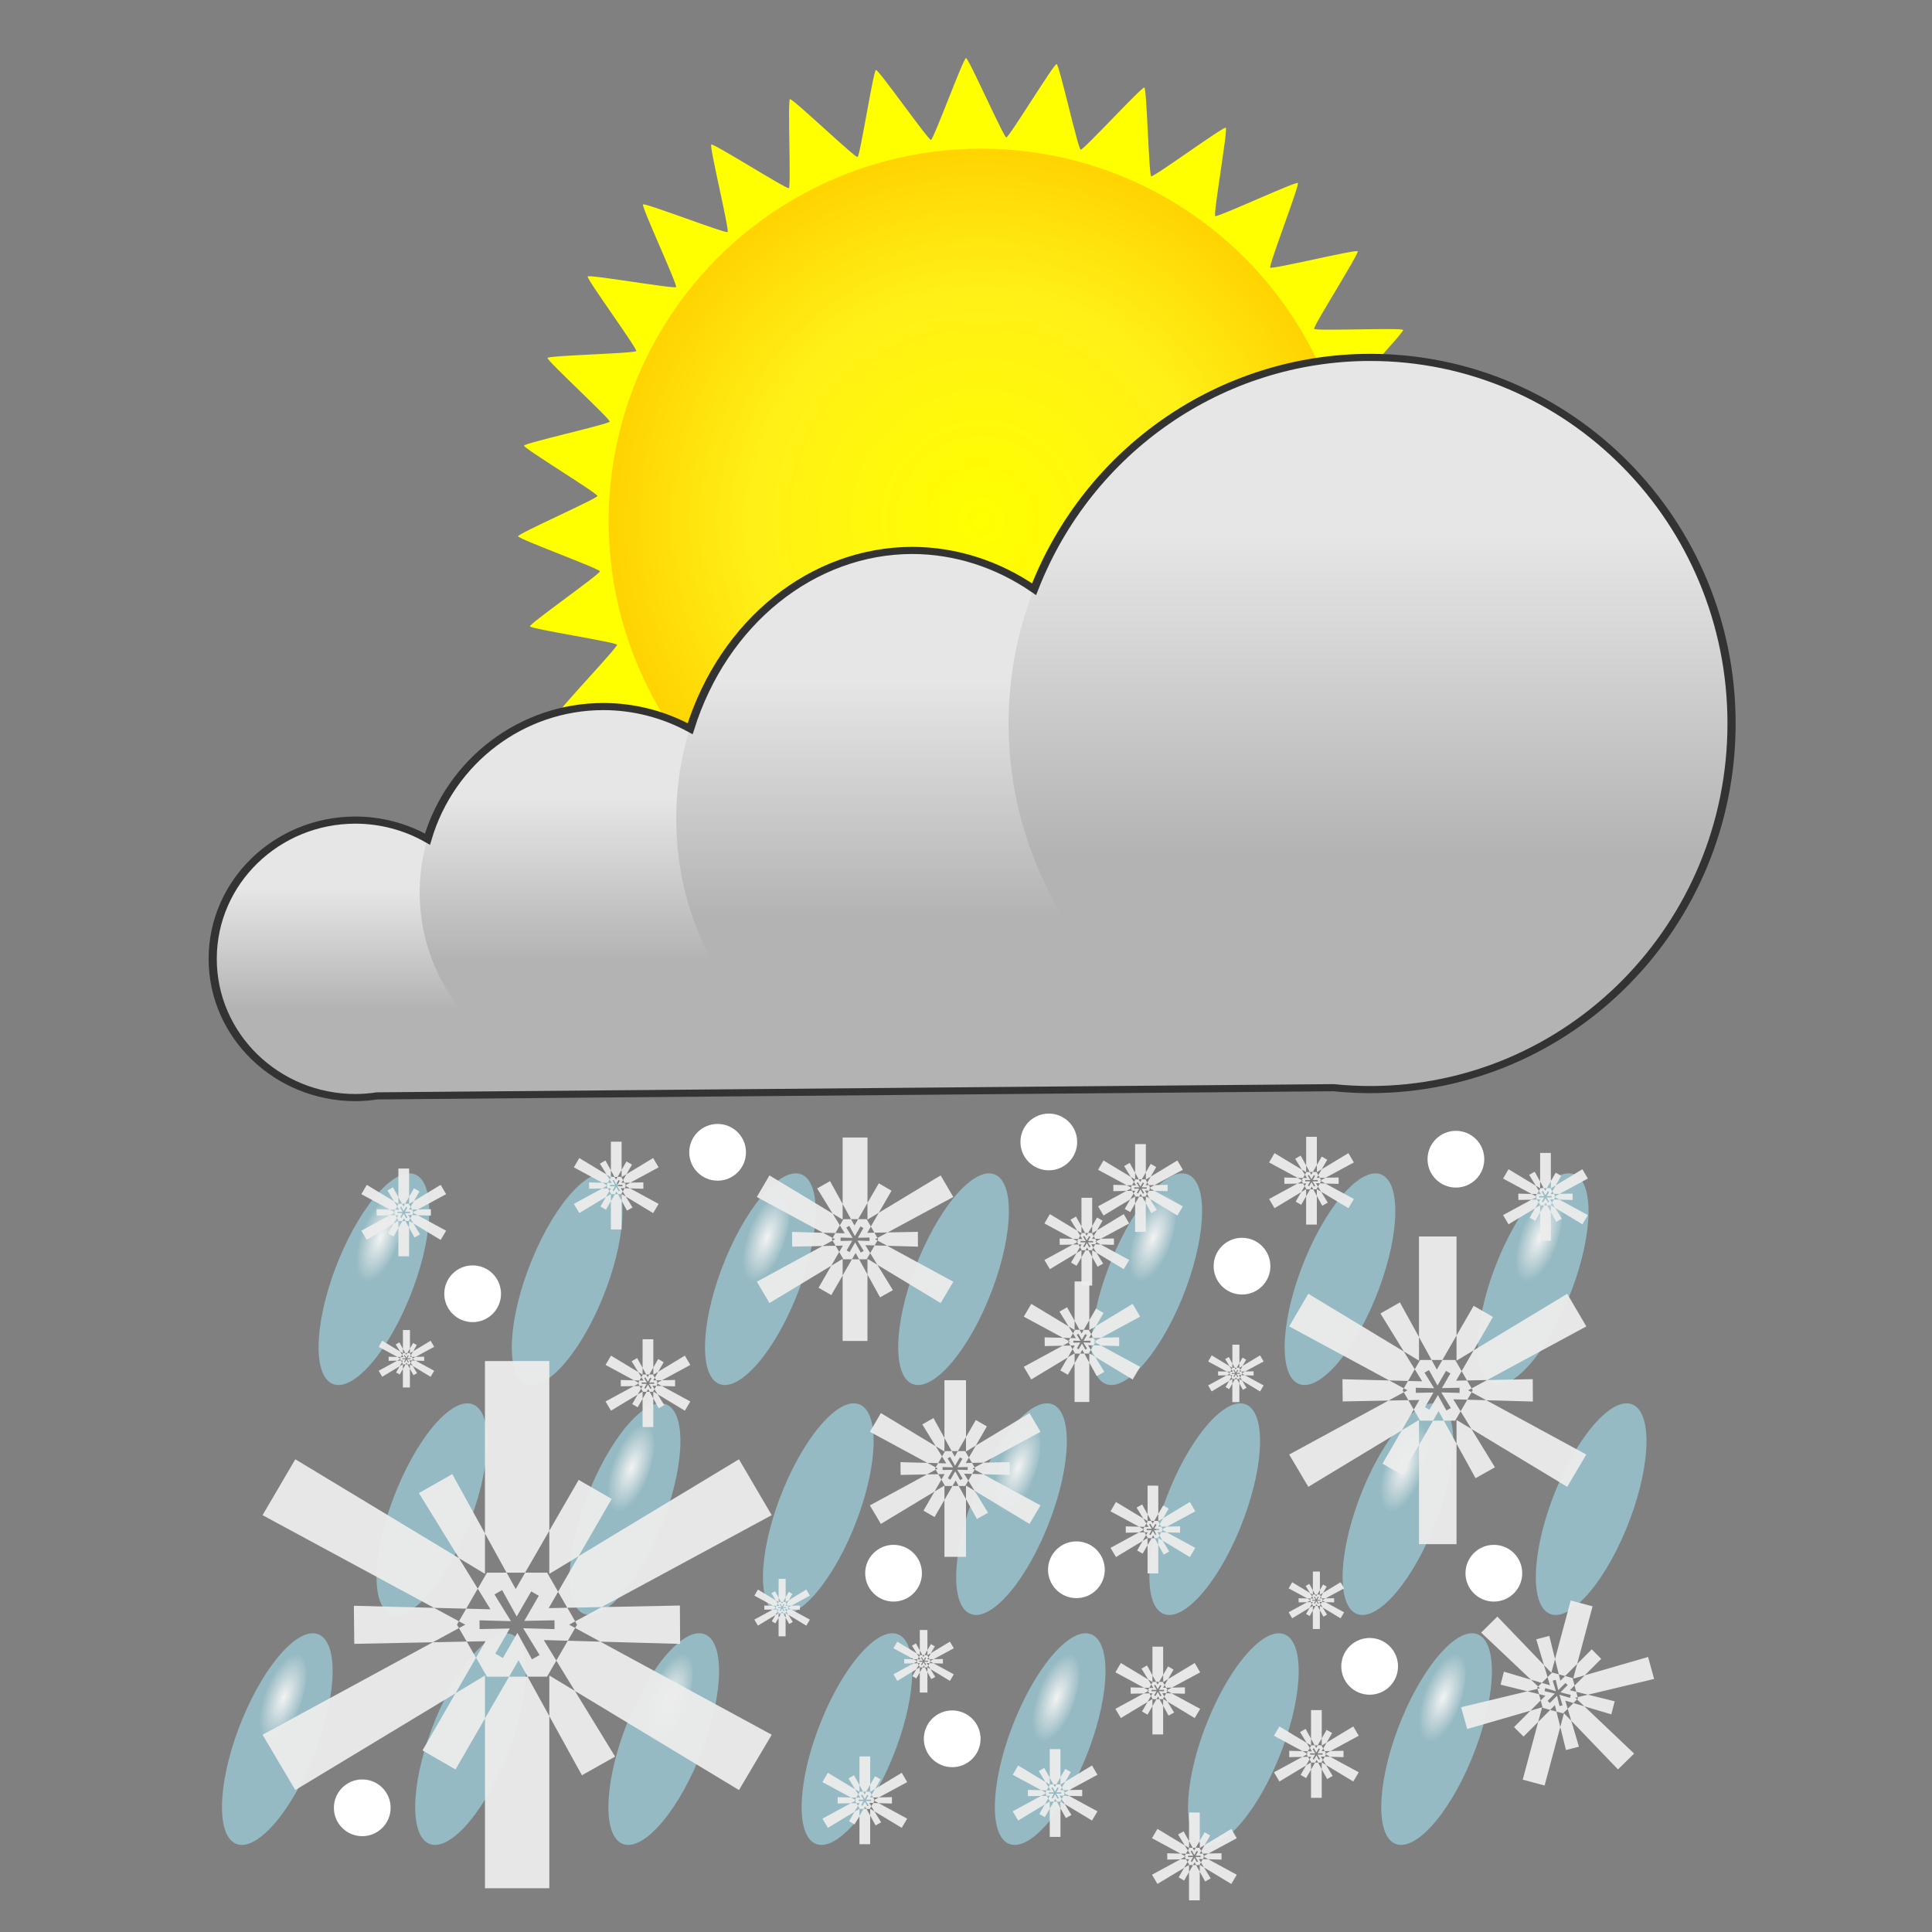 <?xml version="1.0" encoding="UTF-8" standalone="no"?>
<svg
   xmlns:dc="http://purl.org/dc/elements/1.1/"
   xmlns:cc="http://creativecommons.org/ns#"
   xmlns:rdf="http://www.w3.org/1999/02/22-rdf-syntax-ns#"
   xmlns:svg="http://www.w3.org/2000/svg"
   xmlns="http://www.w3.org/2000/svg"
   xmlns:xlink="http://www.w3.org/1999/xlink"
   id="svg8"
   version="1.1"
   viewBox="0 0 105.833 105.833"
   height="400"
   width="400">
  <rect x="0" y="0" width="105.833" height="105.833" fill="#808080" stroke="none"/>
  <defs
     id="defs2">
    <linearGradient
       id="linearGradient1236">
      <stop
         id="stop1232"
         offset="0"
         style="stop-color:#b3b3b3;stop-opacity:1;" />
      <stop
         id="stop1234"
         offset="1"
         style="stop-color:#e6e6e6;stop-opacity:1" />
    </linearGradient>
    <linearGradient
       gradientTransform="matrix(1.286,0,0,1.49,17.333,-48.173)"
       y2="82.399"
       x2="8.693"
       y1="90.525"
       x1="8.693"
       gradientUnits="userSpaceOnUse"
       id="linearGradient1254"
       xlink:href="#linearGradient1236" />
    <linearGradient
       y2="82.399"
       x2="8.693"
       y1="90.525"
       x1="8.693"
       gradientTransform="matrix(1.653,0,0,2.15,33.894,-111.141)"
       gradientUnits="userSpaceOnUse"
       id="linearGradient1258"
       xlink:href="#linearGradient1236" />
    <linearGradient
       y2="82.399"
       x2="8.693"
       y1="90.525"
       x1="8.693"
       gradientTransform="matrix(2.531,0,0,2.934,55.273,-186.53)"
       gradientUnits="userSpaceOnUse"
       id="linearGradient1262"
       xlink:href="#linearGradient1236" />
    <linearGradient
       gradientTransform="matrix(1,0,0,1.112,3.969,-10.283)"
       y2="82.399"
       x2="8.693"
       y1="90.525"
       x1="8.693"
       gradientUnits="userSpaceOnUse"
       id="linearGradient1289"
       xlink:href="#linearGradient1236" />
    <radialGradient
       gradientTransform="matrix(3.0904541e-8,-1.005,1,4.6298087e-7,-191.431,61.98)"
       gradientUnits="userSpaceOnUse"
       r="34.585"
       fy="244.083"
       fx="52.917"
       cy="244.083"
       cx="52.917"
       id="radialGradient1808"
       xlink:href="#linearGradient1806" />
    <linearGradient
       id="linearGradient1806">
      <stop
         id="stop1802"
         offset="0"
         style="stop-color:#ffff00;stop-opacity:1" />
      <stop
         style="stop-color:#fff017;stop-opacity:1;"
         offset="0.618"
         id="stop1810" />
      <stop
         id="stop1804"
         offset="1"
         style="stop-color:#ffd300;stop-opacity:1" />
    </linearGradient>
    <linearGradient
       id="linearGradient971">
      <stop
         id="stop967"
         offset="0"
         style="stop-color:#ffffff;stop-opacity:1;" />
      <stop
         id="stop969"
         offset="1"
         style="stop-color:#ffffff;stop-opacity:0;" />
    </linearGradient>
    <radialGradient
       r="1.787"
       fy="75.313"
       fx="60.471"
       cy="75.313"
       cx="60.471"
       gradientTransform="matrix(0.833,-0.005,0.015,1.761,8.506,-58.896)"
       gradientUnits="userSpaceOnUse"
       id="radialGradient1214"
       xlink:href="#linearGradient971" />
  </defs>
  <g
     id="layer3">
    <g
       transform="matrix(0.59,0,0,0.59,22.68,23.347)"
       style="display:inline"
       id="g1077">
      <path
         style="opacity:1;fill:#ffff00;fill-opacity:1;stroke:none;stroke-width:0.125;stroke-miterlimit:4;stroke-dasharray:none;stroke-opacity:1;paint-order:normal"
         id="path1812"
         d="m 70.503,39.733 c -0.215,0.124 0.127,8.159 -0.099,8.261 -0.226,0.102 -6.042,-5.453 -6.276,-5.373 -0.235,0.08 -1.467,8.027 -1.708,8.083 -0.241,0.056 -4.862,-6.527 -5.108,-6.494 -0.246,0.032 -3.005,7.587 -3.253,7.595 -0.248,0.008 -3.495,-7.35 -3.742,-7.366 -0.247,-0.016 -4.427,6.855 -4.672,6.814 -0.245,-0.04 -1.994,-7.89 -2.233,-7.954 -0.239,-0.064 -5.68,5.859 -5.911,5.772 -0.232,-0.087 -0.416,-8.128 -0.639,-8.237 -0.222,-0.11 -6.713,4.639 -6.924,4.508 -0.21,-0.131 1.177,-8.053 0.981,-8.204 -0.197,-0.151 -7.489,3.24 -7.67,3.07 -0.181,-0.169 2.726,-7.668 2.562,-7.855 -0.163,-0.186 -7.978,1.716 -8.122,1.515 -0.144,-0.201 4.169,-6.989 4.045,-7.204 -0.124,-0.215 -8.159,0.127 -8.261,-0.099 -0.102,-0.226 5.453,-6.042 5.373,-6.276 -0.08,-0.235 -8.027,-1.467 -8.083,-1.708 -0.056,-0.241 6.527,-4.862 6.494,-5.108 -0.032,-0.246 -7.587,-3.005 -7.595,-3.253 -0.008,-0.248 7.35,-3.495 7.366,-3.742 0.016,-0.247 -6.855,-4.427 -6.814,-4.672 0.04,-0.245 7.89,-1.994 7.954,-2.233 0.064,-0.239 -5.859,-5.68 -5.772,-5.911 0.087,-0.232 8.128,-0.416 8.237,-0.639 0.11,-0.222 -4.639,-6.713 -4.508,-6.924 0.131,-0.21 8.053,1.177 8.204,0.981 0.151,-0.197 -3.24,-7.489 -3.07,-7.67 0.169,-0.181 7.668,2.726 7.855,2.562 0.186,-0.163 -1.716,-7.978 -1.515,-8.122 0.201,-0.144 6.989,4.169 7.204,4.045 0.215,-0.124 -0.127,-8.159 0.099,-8.261 0.226,-0.102 6.042,5.453 6.276,5.373 0.235,-0.08 1.467,-8.027 1.708,-8.083 0.241,-0.056 4.862,6.527 5.108,6.494 0.246,-0.032 3.005,-7.587 3.253,-7.595 0.248,-0.008 3.495,7.35 3.742,7.366 0.247,0.016 4.427,-6.855 4.672,-6.814 0.245,0.04 1.994,7.89 2.233,7.954 0.239,0.064 5.68,-5.859 5.911,-5.772 0.232,0.087 0.416,8.128 0.639,8.237 0.222,0.11 6.713,-4.639 6.924,-4.508 0.21,0.131 -1.177,8.053 -0.981,8.204 0.197,0.151 7.489,-3.24 7.67,-3.07 0.181,0.169 -2.726,7.668 -2.562,7.855 0.163,0.186 7.978,-1.716 8.122,-1.515 0.144,0.201 -4.169,6.989 -4.045,7.204 0.124,0.215 8.159,-0.127 8.261,0.099 0.102,0.226 -5.453,6.042 -5.373,6.276 0.08,0.235 8.027,1.467 8.083,1.708 0.056,0.241 -6.527,4.862 -6.494,5.108 0.032,0.246 7.587,3.005 7.595,3.253 0.008,0.248 -7.35,3.495 -7.366,3.742 -0.016,0.247 6.855,4.427 6.814,4.672 -0.04,0.245 -7.89,1.994 -7.954,2.233 -0.064,0.239 5.859,5.68 5.772,5.911 -0.087,0.232 -8.128,0.416 -8.237,0.639 -0.11,0.222 4.639,6.713 4.508,6.924 -0.131,0.21 -8.053,-1.177 -8.204,-0.981 -0.151,0.197 3.24,7.489 3.07,7.67 -0.169,0.181 -7.668,-2.726 -7.855,-2.562 -0.186,0.163 1.716,7.978 1.515,8.122 -0.201,0.144 -6.989,-4.169 -7.204,-4.045 z" />
      <circle
         style="display:inline;fill:url(#radialGradient1808);fill-opacity:1;stroke:none;stroke-width:0.132;stroke-miterlimit:4;stroke-dasharray:none"
         id="path3727"
         cx="52.652"
         cy="8.814"
         r="34.585" />
    </g>
  </g>
  <g
     style="display:inline"
     id="layer2">
    <g
       style="display:inline"
       id="g864"
       transform="matrix(0.845,0,0,0.738,8.138,-11.386)">
      <circle
         r="5.386"
         style="fill:#cccccc;stroke:none;stroke-width:0.265"
         id="circle850"
         cx="45.282"
         cy="69.926" />
      <path
         id="path852"
         d="m 12.954,96.789 65.347,-0.64 7.879,-1.345 c 1.144,-1.553 1.968,-1.042 0.641,-3.26 -1.174,-1.964 -21.261,-5.835 -24.99,-4.172 -2.593,1.156 -4.216,1.953 -6.815,2.533 -3.883,0.866 -10.088,0.262 -13.23,-1.49 -3.153,-1.757 -8.916,2.516 -11.626,3.725 -8.349,3.723 -8.504,-5.902 -17.207,4.649 z"
         style="fill:#b3b3b3;stroke:#b3b3b3;stroke-width:0.255px;stroke-linecap:butt;stroke-linejoin:miter;stroke-opacity:1" />
      <ellipse
         ry="10.298"
         rx="9.26"
         cy="86.599"
         cx="13.418"
         id="ellipse854"
         style="fill:url(#linearGradient1289);fill-opacity:1;stroke:none;stroke-width:0.279" />
      <ellipse
         ry="13.802"
         rx="11.906"
         cy="81.674"
         cx="29.482"
         id="ellipse856"
         style="fill:url(#linearGradient1254);fill-opacity:1;stroke:none;stroke-width:0.366" />
      <ellipse
         style="fill:url(#linearGradient1258);fill-opacity:1;stroke:none;stroke-width:0.499"
         id="ellipse858"
         cx="49.515"
         cy="76.196"
         rx="15.308"
         ry="19.912" />
      <ellipse
         ry="27.174"
         rx="23.435"
         cy="69.13"
         cx="79.186"
         id="ellipse860"
         style="fill:url(#linearGradient1262);fill-opacity:1;stroke:none;stroke-width:0.721" />
      <path
         id="path862"
         d="m 79.186,41.956 c -9.617,0.011 -18.251,6.833 -21.779,17.207 -2.381,-1.875 -5.109,-2.87 -7.893,-2.879 -6.468,0.011 -12.233,5.309 -14.402,13.235 -1.731,-1.079 -3.666,-1.644 -5.631,-1.646 -5.258,0.003 -9.892,4.003 -11.4,9.841 -1.415,-0.922 -3.024,-1.409 -4.663,-1.413 -5.114,0 -9.26,4.61 -9.26,10.298 6.11e-5,5.687 4.146,10.298 9.26,10.298 0.467,-0.003 0.933,-0.045 1.395,-0.126 l 62.007,-0.608 c 0.786,0.093 1.576,0.14 2.366,0.141 12.943,1.42e-4 23.435,-12.166 23.435,-27.174 -8e-5,-15.008 -10.492,-27.174 -23.435,-27.174 z"
         style="display:inline;fill:none;stroke:#333333;stroke-width:0.529;stroke-miterlimit:4;stroke-dasharray:none" />
    </g>
  </g>
  <g
     style="display:inline"
     id="layer1">
    <g
       id="g1487"
       style="display:inline">
      <g
         style="display:inline;opacity:0.9"
         transform="matrix(0.624,0.367,-0.308,0.743,6.008,-8.774)"
         id="g1325">
        <ellipse
           style="fill:#aaeeff;fill-opacity:0.583;stroke:none;stroke-width:0.066;stroke-miterlimit:4;stroke-dasharray:none;stroke-opacity:0.935"
           id="ellipse1319"
           cx="60.762"
           cy="76.106"
           rx="3.053"
           ry="7.654" />
        <ellipse
           style="fill:#ffffff;fill-opacity:0;stroke:none;stroke-width:0.265;stroke-miterlimit:4;stroke-dasharray:none;stroke-opacity:0.935"
           id="ellipse1321"
           cx="59.918"
           cy="73.995"
           rx="0.819"
           ry="2.272" />
        <ellipse
           style="fill:url(#radialGradient1214);fill-opacity:1;stroke:none;stroke-width:0.614;stroke-miterlimit:4;stroke-dasharray:none;stroke-opacity:0.935"
           id="ellipse1323"
           cx="59.902"
           cy="73.845"
           rx="1.503"
           ry="3.525" />
      </g>
      <use
         height="100%"
         width="100%"
         id="use6118"
         transform="translate(3.175,12.597)"
         xlink:href="#g1325"
         y="0"
         x="0" />
      <use
         height="100%"
         width="100%"
         id="use6120"
         transform="translate(-5.292,25.193)"
         xlink:href="#g1325"
         y="0"
         x="0" />
      <use
         height="100%"
         width="100%"
         id="use6122"
         transform="translate(10.584)"
         xlink:href="#g1325"
         y="0"
         x="0" />
      <use
         height="100%"
         width="100%"
         id="use6124"
         transform="translate(13.759,12.597)"
         xlink:href="#g1325"
         y="0"
         x="0" />
      <use
         height="100%"
         width="100%"
         id="use6126"
         transform="translate(5.292,25.193)"
         xlink:href="#g1325"
         y="0"
         x="0" />
      <use
         height="100%"
         width="100%"
         id="use6128"
         transform="translate(21.168)"
         xlink:href="#g1325"
         y="0"
         x="0" />
      <use
         height="100%"
         width="100%"
         id="use6130"
         transform="translate(24.343,12.597)"
         xlink:href="#g1325"
         y="0"
         x="0" />
      <use
         height="100%"
         width="100%"
         id="use6132"
         transform="translate(15.876,25.193)"
         xlink:href="#g1325"
         y="0"
         x="0" />
      <use
         height="100%"
         width="100%"
         id="use6134"
         transform="translate(31.752)"
         xlink:href="#g1325"
         y="0"
         x="0" />
      <use
         height="100%"
         width="100%"
         id="use6136"
         transform="translate(34.927,12.597)"
         xlink:href="#g1325"
         y="0"
         x="0" />
      <use
         height="100%"
         width="100%"
         id="use6138"
         transform="translate(26.46,25.193)"
         xlink:href="#g1325"
         y="0"
         x="0" />
      <use
         height="100%"
         width="100%"
         id="use6140"
         transform="translate(42.336)"
         xlink:href="#g1325"
         y="0"
         x="0" />
      <use
         height="100%"
         width="100%"
         id="use6142"
         transform="translate(45.511,12.597)"
         xlink:href="#g1325"
         y="0"
         x="0" />
      <use
         height="100%"
         width="100%"
         id="use6144"
         transform="translate(37.044,25.193)"
         xlink:href="#g1325"
         y="0"
         x="0" />
      <use
         height="100%"
         width="100%"
         id="use6146"
         transform="translate(52.92)"
         xlink:href="#g1325"
         y="0"
         x="0" />
      <use
         height="100%"
         width="100%"
         id="use6148"
         transform="translate(56.095,12.597)"
         xlink:href="#g1325"
         y="0"
         x="0" />
      <use
         height="100%"
         width="100%"
         id="use6150"
         transform="translate(47.628,25.193)"
         xlink:href="#g1325"
         y="0"
         x="0" />
      <use
         height="100%"
         width="100%"
         id="use6152"
         transform="translate(63.504)"
         xlink:href="#g1325"
         y="0"
         x="0" />
      <use
         height="100%"
         width="100%"
         id="use6154"
         transform="translate(66.679,12.597)"
         xlink:href="#g1325"
         y="0"
         x="0" />
      <use
         height="100%"
         width="100%"
         id="use6156"
         transform="translate(58.212,25.193)"
         xlink:href="#g1325"
         y="0"
         x="0" />
    </g>
    <g
       style="display:inline"
       id="g1142">
      <path
         style="font-style:normal;font-weight:normal;font-size:medium;line-height:1.25;font-family:sans-serif;letter-spacing:0px;word-spacing:0px;opacity:0.95;fill:#ececec;fill-opacity:1;stroke:none;stroke-width:1.583"
         d="m 26.565,74.558 v 9.443 l 1.184,2.148 h 1.015 l 1.327,-2.298 v -9.293 z m 3.525,9.293 v 2.364 l 1.607,-0.971 1.81,-3.134 -1.809,-1.044 z m 1.607,1.393 -1.127,1.952 0.505,0.875 1.88,-0.037 9.318,-5.035 -1.794,-3.061 z m 1.258,2.791 -1.449,0.783 0.104,0.18 -0.104,0.181 1.379,0.749 4.372,0.123 -0.013,-2.102 z m -0.07,1.893 -1.783,-0.05 -0.628,1.088 1.017,1.66 8.989,5.431 1.794,-3.03 z m -1.394,2.699 -1.4,-0.846 v 2.226 l 1.785,3.24 1.818,-1.023 z m -1.4,1.38 -1.19,-2.16 h -1.015 l -1.32,2.287 v 9.304 h 3.525 z m -3.525,0.128 v -2.354 l -1.616,0.977 -1.806,3.128 1.809,1.044 z m -1.616,-1.377 1.126,-1.95 -0.51,-0.883 -1.856,0.037 -9.328,5.066 1.794,3.03 z m -1.239,-2.796 1.429,-0.776 -0.108,-0.187 0.107,-0.187 -1.363,-0.736 -4.392,-0.114 0.023,2.086 z m 0.065,-1.886 1.762,0.045 0.633,-1.096 -1.028,-1.67 -8.966,-5.417 -1.794,3.061 z m 1.367,-2.72 1.424,0.86 v -2.215 l -1.792,-3.251 -1.827,1.039 z m 1.028,1.67 0.696,1.13 -1.328,-0.035 -0.399,0.691 0.345,0.187 -0.345,0.187 0.427,0.739 1.031,-0.021 -0.521,0.903 0.6,1.04 h 1.21 l 0.519,-0.899 0.496,0.899 h 1.065 l 0.509,-0.881 -0.689,-1.126 1.318,0.037 0.404,-0.699 -0.333,-0.181 0.334,-0.18 -0.431,-0.746 -1.022,0.02 0.517,-0.896 -0.605,-1.048 h -1.201 l -0.519,0.899 -0.496,-0.899 h -1.074 z m 1.335,0.076 0.798,1.448 0.794,-1.375 0.416,0.24 -0.794,1.376 1.654,-0.033 0.003,0.484 -1.718,-0.049 0.899,1.468 -0.418,0.235 -0.798,-1.448 -0.794,1.375 -0.416,-0.24 0.794,-1.376 -1.654,0.033 -0.005,-0.48 1.721,0.045 -0.901,-1.464 z"
         id="path1094" />
      <path
         id="path1202"
         d="m 46.159,62.311 v 3.644 l 0.457,0.829 h 0.392 l 0.512,-0.887 v -3.586 z m 1.36,3.586 v 0.912 l 0.62,-0.375 0.698,-1.209 -0.698,-0.403 z m 0.62,0.538 -0.435,0.753 0.195,0.338 0.725,-0.014 3.596,-1.943 -0.692,-1.181 z m 0.486,1.077 -0.559,0.302 0.04,0.07 -0.04,0.07 0.532,0.289 1.687,0.047 -0.005,-0.811 z m -0.027,0.731 -0.688,-0.019 -0.242,0.42 0.392,0.641 3.469,2.096 0.692,-1.169 z m -0.538,1.041 -0.54,-0.326 v 0.859 l 0.689,1.25 0.702,-0.395 z m -0.54,0.533 -0.459,-0.833 h -0.392 l -0.51,0.883 v 3.59 h 1.36 z m -1.36,0.049 V 68.958 l -0.624,0.377 -0.697,1.207 0.698,0.403 z m -0.624,-0.531 0.435,-0.753 -0.197,-0.341 -0.716,0.014 -3.599,1.955 0.692,1.169 z m -0.478,-1.079 0.551,-0.3 -0.042,-0.072 0.041,-0.072 -0.526,-0.284 -1.695,-0.044 0.009,0.805 z m 0.025,-0.728 0.68,0.018 0.244,-0.423 -0.397,-0.645 -3.46,-2.09 -0.692,1.181 z m 0.527,-1.05 0.549,0.332 v -0.855 l -0.691,-1.255 -0.705,0.401 z m 0.397,0.645 0.268,0.436 -0.512,-0.013 -0.154,0.267 0.133,0.072 -0.133,0.072 0.165,0.285 0.398,-0.008 -0.201,0.349 0.232,0.401 h 0.467 l 0.2,-0.347 0.191,0.347 h 0.411 l 0.196,-0.34 -0.266,-0.434 0.509,0.014 0.156,-0.27 -0.129,-0.07 0.129,-0.07 -0.166,-0.288 -0.394,0.008 0.199,-0.346 -0.234,-0.404 H 47.008 l -0.2,0.347 -0.191,-0.347 h -0.414 z m 0.515,0.03 0.308,0.559 0.306,-0.531 0.161,0.093 -0.306,0.531 0.638,-0.013 0.001,0.187 -0.663,-0.019 0.347,0.566 -0.161,0.091 -0.308,-0.559 -0.306,0.531 -0.161,-0.093 0.306,-0.531 -0.638,0.013 -0.002,-0.185 0.664,0.017 -0.348,-0.565 z"
         style="font-style:normal;font-weight:normal;font-size:medium;line-height:1.25;font-family:sans-serif;letter-spacing:0px;word-spacing:0px;opacity:0.95;fill:#ececec;fill-opacity:1;stroke:none;stroke-width:0.611" />
      <path
         style="font-style:normal;font-weight:normal;font-size:medium;line-height:1.25;font-family:sans-serif;letter-spacing:0px;word-spacing:0px;opacity:0.95;fill:#ececec;fill-opacity:1;stroke:none;stroke-width:0.362"
         d="m 58.865,70.196 v 2.158 l 0.271,0.491 h 0.232 l 0.303,-0.525 v -2.124 z m 0.806,2.124 v 0.54 l 0.367,-0.222 0.414,-0.716 -0.413,-0.239 z m 0.367,0.318 -0.258,0.446 0.116,0.2 0.43,-0.009 2.13,-1.151 -0.41,-0.7 z m 0.288,0.638 -0.331,0.179 0.024,0.041 -0.024,0.041 0.315,0.171 0.999,0.028 -0.003,-0.48 z m -0.016,0.433 -0.407,-0.011 -0.144,0.249 0.232,0.38 2.055,1.241 0.41,-0.693 z m -0.319,0.617 -0.32,-0.193 v 0.509 l 0.408,0.74 0.416,-0.234 z m -0.32,0.315 -0.272,-0.494 h -0.232 l -0.302,0.523 v 2.127 h 0.806 z m -0.806,0.029 v -0.538 l -0.369,0.223 -0.413,0.715 0.413,0.239 z m -0.369,-0.315 0.257,-0.446 -0.116,-0.202 -0.424,0.008 -2.132,1.158 0.41,0.693 z m -0.283,-0.639 0.327,-0.177 -0.025,-0.043 0.025,-0.043 -0.312,-0.168 -1.004,-0.026 0.005,0.477 z m 0.015,-0.431 0.403,0.01 0.145,-0.25 -0.235,-0.382 -2.049,-1.238 -0.41,0.7 z m 0.312,-0.622 0.325,0.197 v -0.506 l -0.41,-0.743 -0.418,0.238 z m 0.235,0.382 0.159,0.258 -0.304,-0.008 -0.091,0.158 0.079,0.043 -0.079,0.043 0.098,0.169 0.236,-0.005 -0.119,0.206 0.137,0.238 h 0.277 l 0.119,-0.206 0.113,0.206 h 0.243 l 0.116,-0.201 -0.158,-0.257 0.301,0.009 0.092,-0.16 -0.076,-0.041 0.076,-0.041 -0.099,-0.17 -0.234,0.005 0.118,-0.205 -0.138,-0.24 H 59.367 L 59.249,73.051 59.135,72.845 h -0.245 z m 0.305,0.017 0.182,0.331 0.182,-0.314 0.095,0.055 -0.182,0.314 0.378,-0.008 7.11e-4,0.111 -0.393,-0.011 0.205,0.335 -0.096,0.054 -0.182,-0.331 -0.182,0.314 -0.095,-0.055 0.182,-0.314 -0.378,0.008 -0.001,-0.11 0.393,0.01 -0.206,-0.335 z"
         id="path1204" />
      <path
         id="path1206"
         d="m 77.73,67.734 v 5.51 l 0.691,1.254 h 0.592 l 0.774,-1.341 v -5.423 z m 2.057,5.423 v 1.38 l 0.938,-0.567 1.056,-1.829 -1.055,-0.609 z m 0.938,0.813 -0.658,1.139 0.295,0.511 1.097,-0.022 5.438,-2.938 -1.047,-1.786 z m 0.734,1.628 -0.846,0.457 0.061,0.105 -0.061,0.106 0.805,0.437 2.552,0.072 -0.008,-1.226 z m -0.041,1.105 -1.04,-0.029 -0.367,0.635 0.593,0.969 5.246,3.169 1.047,-1.768 z m -0.814,1.575 -0.817,-0.494 v 1.299 l 1.042,1.891 1.061,-0.597 z m -0.817,0.805 -0.695,-1.26 h -0.592 l -0.77,1.335 v 5.429 h 2.057 z m -2.057,0.074 v -1.374 l -0.943,0.57 -1.054,1.825 1.055,0.609 z m -0.943,-0.804 0.657,-1.138 -0.297,-0.515 -1.083,0.021 -5.443,2.957 1.047,1.768 z m -0.723,-1.632 0.834,-0.453 -0.063,-0.109 0.063,-0.109 -0.796,-0.43 -2.563,-0.067 0.013,1.217 z m 0.038,-1.101 1.028,0.027 0.369,-0.639 -0.6,-0.975 -5.232,-3.161 -1.047,1.786 z m 0.798,-1.587 0.831,0.502 v -1.293 l -1.046,-1.897 -1.066,0.606 z m 0.6,0.975 0.406,0.66 -0.775,-0.02 -0.233,0.403 0.201,0.109 -0.201,0.109 0.249,0.432 0.602,-0.012 -0.304,0.527 0.35,0.607 h 0.706 l 0.303,-0.525 0.289,0.525 h 0.621 l 0.297,-0.514 -0.402,-0.657 0.769,0.022 0.236,-0.408 -0.195,-0.106 0.195,-0.105 -0.252,-0.435 -0.596,0.012 0.302,-0.523 L 79.714,74.498 H 79.013 L 78.71,75.023 78.421,74.498 h -0.627 z m 0.779,0.045 0.466,0.845 0.464,-0.802 0.243,0.14 -0.464,0.803 0.965,-0.019 0.002,0.282 -1.003,-0.028 0.524,0.856 -0.244,0.137 -0.466,-0.845 -0.464,0.802 -0.243,-0.14 0.464,-0.803 -0.965,0.019 -0.003,-0.28 1.004,0.026 -0.526,-0.854 z"
         style="font-style:normal;font-weight:normal;font-size:medium;line-height:1.25;font-family:sans-serif;letter-spacing:0px;word-spacing:0px;opacity:0.95;fill:#ececec;fill-opacity:1;stroke:none;stroke-width:0.924" />
      <path
         id="path1295"
         d="m 21.824,64.01 v 1.572 l 0.197,0.358 h 0.169 l 0.221,-0.382 v -1.547 z m 0.587,1.547 v 0.394 l 0.267,-0.162 0.301,-0.522 -0.301,-0.174 z m 0.267,0.232 -0.188,0.325 0.084,0.146 0.313,-0.006 1.551,-0.838 -0.299,-0.51 z m 0.209,0.465 -0.241,0.13 0.017,0.03 -0.017,0.03 0.23,0.125 0.728,0.02 -0.002,-0.35 z m -0.012,0.315 -0.297,-0.008 -0.105,0.181 0.169,0.276 1.497,0.904 0.299,-0.504 z m -0.232,0.449 -0.233,-0.141 v 0.371 l 0.297,0.539 0.303,-0.17 z m -0.233,0.23 -0.198,-0.36 h -0.169 l -0.22,0.381 v 1.549 h 0.587 z m -0.587,0.021 v -0.392 l -0.269,0.163 -0.301,0.521 0.301,0.174 z m -0.269,-0.229 0.187,-0.325 -0.085,-0.147 -0.309,0.006 -1.553,0.843 0.299,0.504 z m -0.206,-0.466 0.238,-0.129 -0.018,-0.031 0.018,-0.031 -0.227,-0.123 -0.731,-0.019 0.004,0.347 z m 0.011,-0.314 0.293,0.008 0.105,-0.182 -0.171,-0.278 -1.493,-0.902 -0.299,0.51 z m 0.228,-0.453 0.237,0.143 v -0.369 l -0.298,-0.541 -0.304,0.173 z m 0.171,0.278 0.116,0.188 -0.221,-0.006 -0.066,0.115 0.057,0.031 -0.057,0.031 0.071,0.123 0.172,-0.003 -0.087,0.15 0.1,0.173 h 0.201 l 0.086,-0.15 0.083,0.15 h 0.177 l 0.085,-0.147 -0.115,-0.187 0.219,0.006 0.067,-0.116 -0.055,-0.03 0.056,-0.03 -0.072,-0.124 -0.17,0.003 0.086,-0.149 -0.101,-0.174 h -0.2 l -0.086,0.15 -0.083,-0.15 h -0.179 z m 0.222,0.013 0.133,0.241 0.132,-0.229 0.069,0.04 -0.132,0.229 0.275,-0.005 5.11e-4,0.081 -0.286,-0.008 0.15,0.244 -0.07,0.039 -0.133,-0.241 -0.132,0.229 -0.069,-0.04 0.132,-0.229 -0.275,0.005 -8.83e-4,-0.08 0.286,0.007 -0.15,-0.244 z"
         style="font-style:normal;font-weight:normal;font-size:medium;line-height:1.25;font-family:sans-serif;letter-spacing:0px;word-spacing:0px;opacity:0.95;fill:#ececec;fill-opacity:1;stroke:none;stroke-width:0.264" />
      <path
         style="font-style:normal;font-weight:normal;font-size:medium;line-height:1.25;font-family:sans-serif;letter-spacing:0px;word-spacing:0px;opacity:0.95;fill:#ececec;fill-opacity:1;stroke:none;stroke-width:0.264"
         d="m 62.181,62.673 v 1.572 l 0.197,0.358 h 0.169 l 0.221,-0.382 v -1.547 z m 0.587,1.547 v 0.394 l 0.267,-0.162 0.301,-0.522 -0.301,-0.174 z m 0.267,0.232 -0.188,0.325 0.084,0.146 0.313,-0.006 1.551,-0.838 -0.299,-0.51 z m 0.209,0.465 -0.241,0.13 0.017,0.03 -0.017,0.03 0.23,0.125 0.728,0.02 -0.002,-0.35 z m -0.012,0.315 -0.297,-0.008 -0.105,0.181 0.169,0.276 1.497,0.904 0.299,-0.504 z m -0.232,0.449 -0.233,-0.141 v 0.371 l 0.297,0.539 0.303,-0.17 z m -0.233,0.23 -0.198,-0.36 h -0.169 l -0.22,0.381 v 1.549 h 0.587 z m -0.587,0.021 v -0.392 l -0.269,0.163 -0.301,0.521 0.301,0.174 z m -0.269,-0.229 0.187,-0.325 -0.085,-0.147 -0.309,0.006 -1.553,0.843 0.299,0.504 z m -0.206,-0.466 0.238,-0.129 -0.018,-0.031 0.018,-0.031 -0.227,-0.123 -0.731,-0.019 0.004,0.347 z m 0.011,-0.314 0.293,0.008 0.105,-0.182 -0.171,-0.278 -1.493,-0.902 -0.299,0.51 z m 0.228,-0.453 0.237,0.143 v -0.369 l -0.298,-0.541 -0.304,0.173 z m 0.171,0.278 0.116,0.188 -0.221,-0.006 -0.066,0.115 0.057,0.031 -0.057,0.031 0.071,0.123 0.172,-0.003 -0.087,0.15 0.1,0.173 H 62.401 l 0.086,-0.15 0.083,0.15 h 0.177 l 0.085,-0.147 -0.115,-0.187 0.219,0.006 0.067,-0.116 -0.055,-0.03 0.056,-0.03 -0.072,-0.124 -0.17,0.003 0.086,-0.149 -0.101,-0.174 h -0.2 l -0.086,0.15 -0.083,-0.15 h -0.179 z m 0.222,0.013 0.133,0.241 0.132,-0.229 0.069,0.04 -0.132,0.229 0.275,-0.005 5.11e-4,0.081 -0.286,-0.008 0.15,0.244 -0.07,0.039 -0.133,-0.241 -0.132,0.229 -0.069,-0.04 0.132,-0.229 -0.275,0.005 -8.83e-4,-0.08 0.286,0.007 -0.15,-0.244 z"
         id="path1297" />
      <path
         id="path1299"
         d="m 59.242,65.613 v 1.572 l 0.197,0.358 h 0.169 l 0.221,-0.382 v -1.547 z m 0.587,1.547 v 0.394 l 0.267,-0.162 0.301,-0.522 -0.301,-0.174 z m 0.267,0.232 -0.188,0.325 0.084,0.146 0.313,-0.006 1.551,-0.838 -0.299,-0.51 z m 0.209,0.465 -0.241,0.13 0.017,0.03 -0.017,0.03 0.23,0.125 0.728,0.02 -0.002,-0.35 z m -0.012,0.315 -0.297,-0.008 -0.105,0.181 0.169,0.276 1.497,0.904 0.299,-0.504 z m -0.232,0.449 -0.233,-0.141 v 0.371 l 0.297,0.539 0.303,-0.17 z M 59.828,68.851 59.63,68.492 H 59.461 l -0.22,0.381 v 1.549 h 0.587 z m -0.587,0.021 v -0.392 l -0.269,0.163 -0.301,0.521 0.301,0.174 z m -0.269,-0.229 0.187,-0.325 -0.085,-0.147 -0.309,0.006 -1.553,0.843 0.299,0.504 z m -0.206,-0.466 0.238,-0.129 -0.018,-0.031 0.018,-0.031 -0.227,-0.123 -0.731,-0.019 0.004,0.347 z m 0.011,-0.314 0.293,0.008 0.105,-0.182 -0.171,-0.278 -1.493,-0.902 -0.299,0.51 z m 0.228,-0.453 0.237,0.143 v -0.369 l -0.298,-0.541 -0.304,0.173 z m 0.171,0.278 0.116,0.188 -0.221,-0.006 -0.066,0.115 0.057,0.031 -0.057,0.031 0.071,0.123 0.172,-0.003 -0.087,0.15 0.1,0.173 h 0.201 l 0.086,-0.15 0.083,0.15 h 0.177 l 0.085,-0.147 -0.115,-0.187 0.219,0.006 0.067,-0.116 -0.055,-0.03 0.056,-0.03 -0.072,-0.124 -0.17,0.003 0.086,-0.149 -0.101,-0.174 h -0.2 l -0.086,0.15 -0.083,-0.15 H 59.26 Z m 0.222,0.013 0.133,0.241 0.132,-0.229 0.069,0.04 -0.132,0.229 0.275,-0.005 5.11e-4,0.081 -0.286,-0.008 0.15,0.244 -0.07,0.039 -0.133,-0.241 -0.132,0.229 -0.069,-0.04 0.132,-0.229 -0.275,0.005 -8.83e-4,-0.08 0.286,0.007 -0.15,-0.244 z"
         style="font-style:normal;font-weight:normal;font-size:medium;line-height:1.25;font-family:sans-serif;letter-spacing:0px;word-spacing:0px;opacity:0.95;fill:#ececec;fill-opacity:1;stroke:none;stroke-width:0.264" />
      <path
         id="path1301"
         d="m 51.735,75.606 v 3.164 l 0.397,0.72 h 0.34 l 0.445,-0.77 v -3.114 z m 1.181,3.114 v 0.792 l 0.538,-0.325 0.606,-1.05 -0.606,-0.35 z m 0.538,0.467 -0.378,0.654 0.169,0.293 0.63,-0.012 3.123,-1.687 -0.601,-1.026 z m 0.422,0.935 -0.486,0.262 0.035,0.06 -0.035,0.061 0.462,0.251 1.465,0.041 -0.005,-0.704 z m -0.024,0.634 -0.597,-0.017 -0.211,0.365 0.341,0.556 3.012,1.82 0.601,-1.015 z m -0.467,0.904 -0.469,-0.283 v 0.746 l 0.598,1.086 0.609,-0.343 z m -0.469,0.463 -0.399,-0.724 h -0.34 l -0.442,0.766 v 3.118 h 1.181 z m -1.181,0.043 v -0.789 l -0.542,0.327 -0.605,1.048 0.606,0.35 z m -0.542,-0.462 0.377,-0.654 -0.171,-0.296 -0.622,0.012 -3.126,1.698 0.601,1.015 z m -0.415,-0.937 0.479,-0.26 -0.036,-0.063 0.036,-0.063 -0.457,-0.247 -1.472,-0.038 0.008,0.699 z m 0.022,-0.632 0.591,0.015 0.212,-0.367 -0.344,-0.56 -3.005,-1.815 -0.601,1.026 z m 0.458,-0.912 0.477,0.288 v -0.742 l -0.6,-1.089 -0.612,0.348 z m 0.344,0.56 0.233,0.379 -0.445,-0.012 -0.134,0.232 0.116,0.063 -0.116,0.063 0.143,0.248 0.345,-0.007 -0.175,0.303 0.201,0.349 h 0.406 l 0.174,-0.301 0.166,0.301 h 0.357 l 0.171,-0.295 -0.231,-0.377 0.442,0.012 0.135,-0.234 -0.112,-0.061 0.112,-0.06 -0.144,-0.25 -0.343,0.007 0.173,-0.3 -0.203,-0.351 h -0.402 l -0.174,0.301 -0.166,-0.301 h -0.36 z m 0.447,0.026 0.267,0.485 0.266,-0.461 0.139,0.08 -0.266,0.461 0.554,-0.011 0.001,0.162 -0.576,-0.016 0.301,0.492 -0.14,0.079 -0.267,-0.485 -0.266,0.461 -0.139,-0.08 0.266,-0.461 -0.554,0.011 -0.002,-0.161 0.577,0.015 -0.302,-0.491 z"
         style="font-style:normal;font-weight:normal;font-size:medium;line-height:1.25;font-family:sans-serif;letter-spacing:0px;word-spacing:0px;opacity:0.95;fill:#ececec;fill-opacity:1;stroke:none;stroke-width:0.531" />
      <path
         id="path1303"
         d="m 84.367,63.154 v 1.572 l 0.197,0.358 h 0.169 l 0.221,-0.382 v -1.547 z m 0.587,1.547 v 0.394 l 0.267,-0.162 0.301,-0.522 -0.301,-0.174 z m 0.267,0.232 -0.188,0.325 0.084,0.146 0.313,-0.006 1.551,-0.838 -0.299,-0.51 z m 0.209,0.465 -0.241,0.13 0.017,0.03 -0.017,0.03 0.23,0.125 0.728,0.02 -0.002,-0.35 z m -0.012,0.315 -0.297,-0.008 -0.105,0.181 0.169,0.276 1.497,0.904 0.299,-0.504 z m -0.232,0.449 -0.233,-0.141 v 0.371 l 0.297,0.539 0.303,-0.17 z m -0.233,0.23 -0.198,-0.36 h -0.169 l -0.22,0.381 v 1.549 h 0.587 z m -0.587,0.021 v -0.392 l -0.269,0.163 -0.301,0.521 0.301,0.174 z m -0.269,-0.229 0.187,-0.325 -0.085,-0.147 -0.309,0.006 -1.553,0.843 0.299,0.504 z m -0.206,-0.466 0.238,-0.129 -0.018,-0.031 0.018,-0.031 -0.227,-0.123 -0.731,-0.019 0.004,0.347 z m 0.011,-0.314 0.293,0.008 0.105,-0.182 -0.171,-0.278 -1.493,-0.902 -0.299,0.51 z m 0.228,-0.453 0.237,0.143 v -0.369 l -0.298,-0.541 -0.304,0.173 z m 0.171,0.278 0.116,0.188 -0.221,-0.006 -0.066,0.115 0.057,0.031 -0.057,0.031 0.071,0.123 0.172,-0.003 -0.087,0.15 0.1,0.173 h 0.201 l 0.086,-0.15 0.083,0.15 h 0.177 l 0.085,-0.147 -0.115,-0.187 0.219,0.006 0.067,-0.116 -0.055,-0.03 0.056,-0.03 -0.072,-0.124 -0.17,0.003 0.086,-0.149 -0.101,-0.174 h -0.2 l -0.086,0.15 -0.083,-0.15 h -0.179 z m 0.222,0.013 0.133,0.241 0.132,-0.229 0.069,0.04 -0.132,0.229 0.275,-0.005 5.11e-4,0.081 -0.286,-0.008 0.15,0.244 -0.07,0.039 -0.133,-0.241 -0.132,0.229 -0.069,-0.04 0.132,-0.229 -0.275,0.005 -8.83e-4,-0.08 0.286,0.007 -0.15,-0.244 z"
         style="font-style:normal;font-weight:normal;font-size:medium;line-height:1.25;font-family:sans-serif;letter-spacing:0px;word-spacing:0px;opacity:0.95;fill:#ececec;fill-opacity:1;stroke:none;stroke-width:0.264" />
      <path
         style="font-style:normal;font-weight:normal;font-size:medium;line-height:1.25;font-family:sans-serif;letter-spacing:0px;word-spacing:0px;opacity:0.95;fill:#ececec;fill-opacity:1;stroke:none;stroke-width:0.264"
         d="m 47.081,96.216 v 1.572 l 0.197,0.358 h 0.169 l 0.221,-0.382 V 96.216 Z m 0.587,1.547 v 0.394 l 0.267,-0.162 0.301,-0.522 -0.301,-0.174 z m 0.267,0.232 -0.188,0.325 0.084,0.146 0.313,-0.006 1.551,-0.838 -0.299,-0.51 z m 0.209,0.465 -0.241,0.13 0.017,0.03 -0.017,0.03 0.23,0.125 0.728,0.02 -0.002,-0.35 z m -0.012,0.315 -0.297,-0.008 -0.105,0.181 0.169,0.276 1.497,0.904 0.299,-0.504 z m -0.232,0.449 -0.233,-0.141 v 0.371 l 0.297,0.539 0.303,-0.17 z m -0.233,0.23 -0.198,-0.36 h -0.169 l -0.22,0.381 v 1.549 h 0.587 z m -0.587,0.021 v -0.392 l -0.269,0.163 -0.301,0.521 0.301,0.174 z m -0.269,-0.229 0.187,-0.325 -0.085,-0.147 -0.309,0.006 -1.553,0.843 0.299,0.504 z m -0.206,-0.466 0.238,-0.129 -0.018,-0.031 0.018,-0.031 -0.227,-0.123 -0.731,-0.019 0.004,0.347 z m 0.011,-0.314 0.293,0.008 0.105,-0.182 -0.171,-0.278 -1.493,-0.902 -0.299,0.51 z m 0.228,-0.453 0.237,0.143 v -0.369 l -0.298,-0.541 -0.304,0.173 z m 0.171,0.278 0.116,0.188 -0.221,-0.006 -0.066,0.115 0.057,0.031 -0.057,0.031 0.071,0.123 0.172,-0.003 -0.087,0.15 0.1,0.173 h 0.201 l 0.086,-0.15 0.083,0.15 h 0.177 l 0.085,-0.147 -0.115,-0.187 0.219,0.006 0.067,-0.116 -0.055,-0.03 0.056,-0.03 -0.072,-0.124 -0.17,0.003 0.086,-0.149 -0.101,-0.174 h -0.2 l -0.086,0.15 -0.083,-0.15 h -0.179 z m 0.222,0.013 0.133,0.241 0.132,-0.229 0.069,0.04 -0.132,0.229 0.275,-0.005 5.11e-4,0.081 -0.286,-0.008 0.15,0.244 -0.07,0.039 -0.133,-0.241 -0.132,0.229 -0.069,-0.04 0.132,-0.229 -0.275,0.005 -8.83e-4,-0.08 0.286,0.007 -0.15,-0.244 z"
         id="path1305" />
      <path
         id="path1307"
         d="m 57.504,95.815 v 1.572 l 0.197,0.358 h 0.169 l 0.221,-0.382 v -1.547 z m 0.587,1.547 v 0.394 l 0.267,-0.162 0.301,-0.522 -0.301,-0.174 z m 0.267,0.232 -0.188,0.325 0.084,0.146 0.313,-0.006 1.551,-0.838 -0.299,-0.51 z m 0.209,0.465 -0.241,0.13 0.017,0.03 -0.017,0.03 0.23,0.125 0.728,0.02 -0.002,-0.35 z m -0.012,0.315 -0.297,-0.008 -0.105,0.181 0.169,0.276 1.497,0.904 0.299,-0.504 z m -0.232,0.449 -0.233,-0.141 v 0.371 l 0.297,0.539 0.303,-0.17 z M 58.091,99.053 57.893,98.693 H 57.724 L 57.504,99.074 v 1.549 h 0.587 z M 57.504,99.074 v -0.392 l -0.269,0.163 -0.301,0.521 0.301,0.174 z m -0.269,-0.229 0.187,-0.325 -0.085,-0.147 -0.309,0.006 -1.553,0.843 0.299,0.504 z m -0.206,-0.466 0.238,-0.129 -0.018,-0.031 0.018,-0.031 -0.227,-0.123 -0.731,-0.019 0.004,0.347 z m 0.011,-0.314 0.293,0.008 0.105,-0.182 -0.171,-0.278 -1.493,-0.902 -0.299,0.51 z m 0.228,-0.453 0.237,0.143 v -0.369 l -0.298,-0.541 -0.304,0.173 z m 0.171,0.278 0.116,0.188 -0.221,-0.006 -0.066,0.115 0.057,0.031 -0.057,0.031 0.071,0.123 0.172,-0.003 -0.087,0.15 0.1,0.173 h 0.201 l 0.086,-0.15 0.083,0.15 h 0.177 l 0.085,-0.147 -0.115,-0.187 0.219,0.006 0.067,-0.116 -0.055,-0.03 0.056,-0.03 -0.072,-0.124 -0.17,0.003 0.086,-0.149 -0.101,-0.174 H 57.87 l -0.086,0.15 -0.083,-0.15 h -0.179 z m 0.222,0.013 0.133,0.241 0.132,-0.229 0.069,0.04 -0.132,0.229 0.275,-0.005 5.11e-4,0.081 -0.286,-0.008 0.15,0.244 -0.07,0.039 -0.133,-0.241 -0.132,0.229 -0.069,-0.04 0.132,-0.229 -0.275,0.005 -8.83e-4,-0.08 0.286,0.007 -0.15,-0.244 z"
         style="font-style:normal;font-weight:normal;font-size:medium;line-height:1.25;font-family:sans-serif;letter-spacing:0px;word-spacing:0px;opacity:0.95;fill:#ececec;fill-opacity:1;stroke:none;stroke-width:0.264" />
      <path
         style="font-style:normal;font-weight:normal;font-size:medium;line-height:1.25;font-family:sans-serif;letter-spacing:0px;word-spacing:0px;opacity:0.95;fill:#ececec;fill-opacity:1;stroke:none;stroke-width:0.188"
         d="m 50.386,89.29 v 1.12 l 0.14,0.255 h 0.12 l 0.157,-0.272 v -1.102 z m 0.418,1.102 v 0.28 l 0.19,-0.115 0.215,-0.372 -0.214,-0.124 z m 0.19,0.165 -0.134,0.231 0.06,0.104 0.223,-0.004 1.105,-0.597 -0.213,-0.363 z m 0.149,0.331 -0.172,0.093 0.012,0.021 -0.012,0.021 0.164,0.089 0.518,0.015 -0.002,-0.249 z m -0.008,0.224 -0.211,-0.006 -0.075,0.129 0.121,0.197 1.066,0.644 0.213,-0.359 z m -0.165,0.32 -0.166,-0.1 v 0.264 l 0.212,0.384 0.216,-0.121 z M 50.804,91.596 50.663,91.34 H 50.542 l -0.157,0.271 v 1.103 h 0.418 z m -0.418,0.015 v -0.279 l -0.192,0.116 -0.214,0.371 0.214,0.124 z m -0.192,-0.163 0.134,-0.231 -0.06,-0.105 -0.22,0.004 -1.106,0.601 0.213,0.359 z m -0.147,-0.332 0.169,-0.092 -0.013,-0.022 0.013,-0.022 -0.162,-0.087 -0.521,-0.014 0.003,0.247 z m 0.008,-0.224 0.209,0.005 0.075,-0.13 -0.122,-0.198 -1.063,-0.642 -0.213,0.363 z m 0.162,-0.323 0.169,0.102 v -0.263 l -0.212,-0.385 -0.217,0.123 z m 0.122,0.198 0.082,0.134 -0.157,-0.004 -0.047,0.082 0.041,0.022 -0.041,0.022 0.051,0.088 0.122,-0.002 -0.062,0.107 0.071,0.123 h 0.143 l 0.062,-0.107 0.059,0.107 h 0.126 l 0.06,-0.104 -0.082,-0.133 0.156,0.004 0.048,-0.083 -0.04,-0.021 0.04,-0.021 -0.051,-0.088 -0.121,0.002 0.061,-0.106 -0.072,-0.124 h -0.142 l -0.062,0.107 -0.059,-0.107 h -0.127 z m 0.158,0.009 0.095,0.172 0.094,-0.163 0.049,0.028 -0.094,0.163 0.196,-0.004 3.64e-4,0.057 -0.204,-0.006 0.107,0.174 -0.05,0.028 -0.095,-0.172 -0.094,0.163 -0.049,-0.028 0.094,-0.163 -0.196,0.004 -6.29e-4,-0.057 0.204,0.005 -0.107,-0.174 z"
         id="path1309" />
      <path
         id="path1311"
         d="m 67.508,73.66 v 1.029 l 0.129,0.234 h 0.111 l 0.145,-0.25 v -1.013 z m 0.384,1.013 v 0.258 l 0.175,-0.106 0.197,-0.342 -0.197,-0.114 z m 0.175,0.152 -0.123,0.213 0.055,0.095 0.205,-0.004 1.016,-0.549 -0.195,-0.334 z m 0.137,0.304 -0.158,0.085 0.011,0.02 -0.011,0.02 0.15,0.082 0.477,0.013 -0.002,-0.229 z m -0.008,0.206 -0.194,-0.005 -0.068,0.119 0.111,0.181 0.98,0.592 0.195,-0.33 z m -0.152,0.294 -0.153,-0.092 v 0.243 l 0.195,0.353 0.198,-0.112 z m -0.153,0.15 -0.13,-0.235 h -0.111 l -0.144,0.249 v 1.014 h 0.384 z m -0.384,0.014 v -0.257 l -0.176,0.106 -0.197,0.341 0.197,0.114 z m -0.176,-0.15 0.123,-0.213 -0.056,-0.096 -0.202,0.004 -1.017,0.552 0.195,0.33 z m -0.135,-0.305 0.156,-0.085 -0.012,-0.02 0.012,-0.02 -0.149,-0.08 -0.479,-0.012 0.003,0.227 z m 0.007,-0.206 0.192,0.005 0.069,-0.119 -0.112,-0.182 -0.977,-0.59 -0.195,0.334 z m 0.149,-0.296 0.155,0.094 V 74.689 l -0.195,-0.354 -0.199,0.113 z m 0.112,0.182 0.076,0.123 -0.145,-0.004 -0.043,0.075 0.038,0.02 -0.038,0.02 0.047,0.081 0.112,-0.002 -0.057,0.098 0.065,0.113 h 0.132 l 0.057,-0.098 0.054,0.098 h 0.116 l 0.055,-0.096 -0.075,-0.123 0.144,0.004 0.044,-0.076 -0.036,-0.02 0.036,-0.02 -0.047,-0.081 -0.111,0.002 0.056,-0.098 -0.066,-0.114 h -0.131 l -0.057,0.098 -0.054,-0.098 h -0.117 z m 0.146,0.008 0.087,0.158 0.087,-0.15 0.045,0.026 -0.087,0.15 0.18,-0.004 3.34e-4,0.053 -0.187,-0.005 0.098,0.16 -0.046,0.026 -0.087,-0.158 -0.087,0.15 -0.045,-0.026 0.087,-0.15 -0.18,0.004 -5.78e-4,-0.052 0.188,0.005 -0.098,-0.16 z"
         style="font-style:normal;font-weight:normal;font-size:medium;line-height:1.25;font-family:sans-serif;letter-spacing:0px;word-spacing:0px;opacity:0.95;fill:#ececec;fill-opacity:1;stroke:none;stroke-width:0.173" />
      <path
         style="font-style:normal;font-weight:normal;font-size:medium;line-height:1.25;font-family:sans-serif;letter-spacing:0px;word-spacing:0px;opacity:0.95;fill:#ececec;fill-opacity:1;stroke:none;stroke-width:0.264"
         d="m 62.863,81.382 v 1.572 l 0.197,0.358 h 0.169 l 0.221,-0.382 v -1.547 z m 0.587,1.547 v 0.394 L 63.718,83.161 64.019,82.64 63.718,82.466 Z m 0.267,0.232 -0.188,0.325 0.084,0.146 0.313,-0.006 1.551,-0.838 -0.299,-0.51 z m 0.209,0.465 -0.241,0.13 0.017,0.03 -0.017,0.03 0.23,0.125 0.728,0.02 -0.002,-0.35 z m -0.012,0.315 -0.297,-0.008 -0.105,0.181 0.169,0.276 1.497,0.904 0.299,-0.504 z m -0.232,0.449 -0.233,-0.141 v 0.371 l 0.297,0.539 0.303,-0.17 z m -0.233,0.23 -0.198,-0.36 h -0.169 l -0.22,0.381 v 1.549 h 0.587 z m -0.587,0.021 v -0.392 l -0.269,0.163 -0.301,0.521 0.301,0.174 z m -0.269,-0.229 0.187,-0.325 -0.085,-0.147 -0.309,0.006 -1.553,0.843 0.299,0.504 z m -0.206,-0.466 0.238,-0.129 -0.018,-0.031 0.018,-0.031 -0.227,-0.123 -0.731,-0.019 0.004,0.347 z m 0.011,-0.314 0.293,0.008 0.105,-0.182 -0.171,-0.278 -1.493,-0.902 -0.299,0.51 z m 0.228,-0.453 0.237,0.143 v -0.369 l -0.298,-0.541 -0.304,0.173 z m 0.171,0.278 0.116,0.188 -0.221,-0.006 -0.066,0.115 0.057,0.031 -0.057,0.031 0.071,0.123 0.172,-0.003 -0.087,0.15 0.1,0.173 h 0.201 l 0.086,-0.15 0.083,0.15 h 0.177 l 0.085,-0.147 -0.115,-0.187 0.219,0.006 0.067,-0.116 -0.055,-0.03 0.056,-0.03 -0.072,-0.124 -0.17,0.003 0.086,-0.149 -0.101,-0.174 h -0.2 l -0.086,0.15 -0.083,-0.15 h -0.179 z m 0.222,0.013 0.133,0.241 0.132,-0.229 0.069,0.04 -0.132,0.229 0.275,-0.005 5.11e-4,0.081 -0.286,-0.008 0.15,0.244 -0.07,0.039 -0.133,-0.241 -0.132,0.229 -0.069,-0.04 0.132,-0.229 -0.275,0.005 -8.83e-4,-0.08 0.286,0.007 -0.15,-0.244 z"
         id="path1313" />
      <path
         id="path1315"
         d="m 71.549,62.272 v 1.572 l 0.197,0.358 h 0.169 l 0.221,-0.382 V 62.272 Z m 0.587,1.547 v 0.394 l 0.267,-0.162 0.301,-0.522 -0.301,-0.174 z m 0.267,0.232 -0.188,0.325 0.084,0.146 0.313,-0.006 1.551,-0.838 -0.299,-0.51 z m 0.209,0.465 -0.241,0.13 0.017,0.03 -0.017,0.03 0.23,0.125 0.728,0.02 -0.002,-0.35 z m -0.012,0.315 -0.297,-0.008 -0.105,0.181 0.169,0.276 1.497,0.904 0.299,-0.504 z m -0.232,0.449 -0.233,-0.141 v 0.371 l 0.297,0.539 0.303,-0.17 z m -0.233,0.23 -0.198,-0.36 h -0.169 l -0.22,0.381 v 1.549 h 0.587 z m -0.587,0.021 v -0.392 l -0.269,0.163 -0.301,0.521 0.301,0.174 z m -0.269,-0.229 0.187,-0.325 -0.085,-0.147 -0.309,0.006 -1.553,0.843 0.299,0.504 z m -0.206,-0.466 0.238,-0.129 -0.018,-0.031 0.018,-0.031 -0.227,-0.123 -0.731,-0.019 0.004,0.347 z m 0.011,-0.314 0.293,0.008 0.105,-0.182 -0.171,-0.278 -1.493,-0.902 -0.299,0.51 z m 0.228,-0.453 0.237,0.143 v -0.369 l -0.298,-0.541 -0.304,0.173 z m 0.171,0.278 0.116,0.188 -0.221,-0.006 -0.066,0.115 0.057,0.031 -0.057,0.031 0.071,0.123 0.172,-0.003 -0.087,0.15 0.1,0.173 h 0.201 l 0.086,-0.15 0.083,0.15 h 0.177 l 0.085,-0.147 -0.115,-0.187 0.219,0.006 0.067,-0.116 -0.055,-0.03 0.056,-0.03 -0.072,-0.124 -0.17,0.003 0.086,-0.149 -0.101,-0.174 h -0.2 l -0.086,0.15 -0.083,-0.15 h -0.179 z m 0.222,0.013 0.133,0.241 0.132,-0.229 0.069,0.04 -0.132,0.229 0.275,-0.005 5.11e-4,0.081 -0.286,-0.008 0.15,0.244 -0.07,0.039 -0.133,-0.241 -0.132,0.229 -0.069,-0.04 0.132,-0.229 -0.275,0.005 -8.83e-4,-0.08 0.286,0.007 -0.15,-0.244 z"
         style="font-style:normal;font-weight:normal;font-size:medium;line-height:1.25;font-family:sans-serif;letter-spacing:0px;word-spacing:0px;opacity:0.95;fill:#ececec;fill-opacity:1;stroke:none;stroke-width:0.264" />
      <path
         style="font-style:normal;font-weight:normal;font-size:medium;line-height:1.25;font-family:sans-serif;letter-spacing:0px;word-spacing:0px;opacity:0.95;fill:#ececec;fill-opacity:1;stroke:none;stroke-width:0.264"
         d="m 33.464,62.54 v 1.572 l 0.197,0.358 h 0.169 l 0.221,-0.382 V 62.54 Z m 0.587,1.547 v 0.394 l 0.267,-0.162 0.301,-0.522 -0.301,-0.174 z m 0.267,0.232 -0.188,0.325 0.084,0.146 0.313,-0.006 1.551,-0.838 -0.299,-0.51 z m 0.209,0.465 -0.241,0.13 0.017,0.03 -0.017,0.03 0.23,0.125 0.728,0.02 -0.002,-0.35 z m -0.012,0.315 -0.297,-0.008 -0.105,0.181 0.169,0.276 1.497,0.904 0.299,-0.504 z m -0.232,0.449 -0.233,-0.141 v 0.371 l 0.297,0.539 0.303,-0.17 z m -0.233,0.23 -0.198,-0.36 h -0.169 l -0.22,0.381 v 1.549 h 0.587 z m -0.587,0.021 v -0.392 l -0.269,0.163 -0.301,0.521 0.301,0.174 z m -0.269,-0.229 0.187,-0.325 -0.085,-0.147 -0.309,0.006 -1.553,0.843 0.299,0.504 z m -0.206,-0.466 0.238,-0.129 -0.018,-0.031 0.018,-0.031 -0.227,-0.123 -0.731,-0.019 0.004,0.347 z m 0.011,-0.314 0.293,0.008 0.105,-0.182 -0.171,-0.278 -1.493,-0.902 -0.299,0.51 z m 0.228,-0.453 0.237,0.143 v -0.369 l -0.298,-0.541 -0.304,0.173 z m 0.171,0.278 0.116,0.188 -0.221,-0.006 -0.066,0.115 0.057,0.031 -0.057,0.031 0.071,0.123 0.172,-0.003 -0.087,0.15 0.1,0.173 h 0.201 l 0.086,-0.15 0.083,0.15 h 0.177 l 0.085,-0.147 -0.115,-0.187 0.219,0.006 0.067,-0.116 -0.055,-0.03 0.056,-0.03 -0.072,-0.124 -0.17,0.003 0.086,-0.149 -0.101,-0.174 h -0.2 l -0.086,0.15 -0.083,-0.15 h -0.179 z m 0.222,0.013 0.133,0.241 0.132,-0.229 0.069,0.04 -0.132,0.229 0.275,-0.005 5.11e-4,0.081 -0.286,-0.008 0.15,0.244 -0.07,0.039 -0.133,-0.241 -0.132,0.229 -0.069,-0.04 0.132,-0.229 -0.275,0.005 -8.83e-4,-0.08 0.286,0.007 -0.15,-0.244 z"
         id="path1317" />
      <path
         id="path1319"
         d="m 35.201,73.364 v 1.572 l 0.197,0.358 h 0.169 l 0.221,-0.382 v -1.547 z m 0.587,1.547 v 0.394 l 0.267,-0.162 0.301,-0.522 -0.301,-0.174 z m 0.267,0.232 -0.188,0.325 0.084,0.146 0.313,-0.006 1.551,-0.838 -0.299,-0.51 z m 0.209,0.465 -0.241,0.13 0.017,0.03 -0.017,0.03 0.23,0.125 0.728,0.02 -0.002,-0.35 z m -0.012,0.315 -0.297,-0.008 -0.105,0.181 0.169,0.276 1.497,0.904 0.299,-0.504 z m -0.232,0.449 -0.233,-0.141 v 0.371 l 0.297,0.539 0.303,-0.17 z m -0.233,0.23 -0.198,-0.36 h -0.169 l -0.22,0.381 v 1.549 h 0.587 z m -0.587,0.021 v -0.392 l -0.269,0.163 -0.301,0.521 0.301,0.174 z m -0.269,-0.229 0.187,-0.325 -0.085,-0.147 -0.309,0.006 -1.553,0.843 0.299,0.504 z m -0.206,-0.466 0.238,-0.129 -0.018,-0.031 0.018,-0.031 -0.227,-0.123 -0.731,-0.019 0.004,0.347 z m 0.011,-0.314 0.293,0.008 0.105,-0.182 -0.171,-0.278 -1.493,-0.902 -0.299,0.51 z m 0.228,-0.453 0.237,0.143 v -0.369 l -0.298,-0.541 -0.304,0.173 z m 0.171,0.278 0.116,0.188 -0.221,-0.006 -0.066,0.115 0.057,0.031 -0.057,0.031 0.071,0.123 0.172,-0.003 -0.087,0.15 0.1,0.173 h 0.201 l 0.086,-0.15 0.083,0.15 h 0.177 l 0.085,-0.147 -0.115,-0.187 0.219,0.006 0.067,-0.116 -0.055,-0.03 0.056,-0.03 -0.072,-0.124 -0.17,0.003 0.086,-0.149 -0.101,-0.174 h -0.2 l -0.086,0.15 -0.083,-0.15 h -0.179 z m 0.222,0.013 0.133,0.241 0.132,-0.229 0.069,0.04 -0.132,0.229 0.275,-0.005 5.11e-4,0.081 -0.286,-0.008 0.15,0.244 -0.07,0.039 -0.133,-0.241 -0.132,0.229 -0.069,-0.04 0.132,-0.229 -0.275,0.005 -8.83e-4,-0.08 0.286,0.007 -0.15,-0.244 z"
         style="font-style:normal;font-weight:normal;font-size:medium;line-height:1.25;font-family:sans-serif;letter-spacing:0px;word-spacing:0px;opacity:0.95;fill:#ececec;fill-opacity:1;stroke:none;stroke-width:0.264" />
      <path
         style="font-style:normal;font-weight:normal;font-size:medium;line-height:1.25;font-family:sans-serif;letter-spacing:0px;word-spacing:0px;opacity:0.95;fill:#ececec;fill-opacity:1;stroke:none;stroke-width:0.557"
         d="m 86.042,87.672 -0.86,3.209 0.207,0.838 0.345,0.092 0.66,-0.66 0.846,-3.158 z m 0.352,3.479 -0.215,0.803 0.634,-0.184 0.9,-0.9 -0.52,-0.52 z m 0.419,0.62 -0.561,0.561 0.092,0.343 0.642,0.159 3.625,-0.863 -0.331,-1.204 z m 0.174,1.063 -0.564,0.134 0.019,0.071 -0.052,0.052 0.4,0.38 1.475,0.44 0.187,-0.715 z m -0.196,0.637 -0.601,-0.179 -0.313,0.313 0.194,0.657 2.56,2.664 0.885,-0.866 z m -0.719,0.79 -0.399,-0.415 -0.203,0.756 0.312,1.263 0.711,-0.182 z m -0.602,0.342 -0.208,-0.842 -0.345,-0.092 -0.657,0.657 -0.847,3.162 1.198,0.321 z m -1.21,-0.278 0.214,-0.8 -0.638,0.185 -0.899,0.898 0.52,0.52 z m -0.424,-0.615 0.56,-0.56 -0.093,-0.346 -0.634,-0.156 -3.631,0.872 0.334,1.193 z m -0.166,-1.063 0.556,-0.134 -0.02,-0.073 0.054,-0.054 -0.396,-0.374 -1.482,-0.439 -0.182,0.711 z m 0.194,-0.635 0.595,0.176 0.315,-0.315 -0.197,-0.661 -2.553,-2.657 -0.888,0.877 z m 0.712,-0.8 0.405,0.422 0.202,-0.753 -0.313,-1.268 -0.716,0.187 z m 0.197,0.661 0.133,0.447 -0.448,-0.133 -0.198,0.198 0.1,0.095 -0.134,0.032 0.078,0.29 0.352,0.087 -0.259,0.259 0.109,0.408 0.411,0.11 0.258,-0.258 0.087,0.351 0.362,0.097 0.253,-0.253 -0.132,-0.445 0.444,0.133 0.201,-0.201 -0.097,-0.092 0.13,-0.031 -0.079,-0.293 -0.349,-0.086 0.257,-0.257 -0.11,-0.411 -0.408,-0.109 -0.258,0.258 -0.087,-0.351 -0.365,-0.098 z m 0.447,0.148 0.139,0.565 0.395,-0.395 0.12,0.119 -0.395,0.395 0.565,0.139 -0.043,0.165 -0.579,-0.173 0.172,0.581 -0.163,0.042 -0.139,-0.565 -0.395,0.395 -0.12,-0.119 0.395,-0.395 -0.565,-0.139 0.042,-0.164 0.581,0.172 -0.173,-0.58 z"
         id="path1321" />
      <path
         id="path1323"
         d="m 63.13,90.202 v 1.572 l 0.197,0.358 h 0.169 l 0.221,-0.382 v -1.547 z m 0.587,1.547 v 0.394 l 0.267,-0.162 0.301,-0.522 -0.301,-0.174 z m 0.267,0.232 -0.188,0.325 0.084,0.146 0.313,-0.006 1.551,-0.838 -0.299,-0.51 z m 0.209,0.465 -0.241,0.13 0.017,0.03 -0.017,0.03 0.23,0.125 0.728,0.02 -0.002,-0.35 z m -0.012,0.315 -0.297,-0.008 -0.105,0.181 0.169,0.276 1.497,0.904 0.299,-0.504 z m -0.232,0.449 -0.233,-0.141 v 0.371 l 0.297,0.539 0.303,-0.17 z m -0.233,0.23 -0.198,-0.36 h -0.169 l -0.22,0.381 v 1.549 h 0.587 z m -0.587,0.021 v -0.392 l -0.269,0.163 -0.301,0.521 0.301,0.174 z m -0.269,-0.229 0.187,-0.325 -0.085,-0.147 -0.309,0.006 -1.553,0.843 0.299,0.504 z m -0.206,-0.466 0.238,-0.129 -0.018,-0.031 0.018,-0.031 -0.227,-0.123 -0.731,-0.019 0.004,0.347 z m 0.011,-0.314 0.293,0.008 0.105,-0.182 -0.171,-0.278 -1.493,-0.902 -0.299,0.51 z m 0.228,-0.453 0.237,0.143 v -0.369 l -0.298,-0.541 -0.304,0.173 z m 0.171,0.278 0.116,0.188 -0.221,-0.006 -0.066,0.115 0.057,0.031 -0.057,0.031 0.071,0.123 0.172,-0.003 -0.087,0.15 0.1,0.173 h 0.201 l 0.086,-0.15 0.083,0.15 h 0.177 l 0.085,-0.147 -0.115,-0.187 0.219,0.006 0.067,-0.116 -0.055,-0.03 0.056,-0.03 -0.072,-0.124 -0.17,0.003 0.086,-0.149 -0.101,-0.174 h -0.2 l -0.086,0.15 -0.083,-0.15 h -0.179 z m 0.222,0.013 0.133,0.241 0.132,-0.229 0.069,0.04 -0.132,0.229 0.275,-0.005 5.11e-4,0.081 -0.286,-0.008 0.15,0.244 -0.07,0.039 -0.133,-0.241 -0.132,0.229 -0.069,-0.04 0.132,-0.229 -0.275,0.005 -8.83e-4,-0.08 0.286,0.007 -0.15,-0.244 z"
         style="font-style:normal;font-weight:normal;font-size:medium;line-height:1.25;font-family:sans-serif;letter-spacing:0px;word-spacing:0px;opacity:0.95;fill:#ececec;fill-opacity:1;stroke:none;stroke-width:0.264" />
      <path
         style="font-style:normal;font-weight:normal;font-size:medium;line-height:1.25;font-family:sans-serif;letter-spacing:0px;word-spacing:0px;opacity:0.95;fill:#ececec;fill-opacity:1;stroke:none;stroke-width:0.264"
         d="m 71.817,93.677 v 1.572 l 0.197,0.358 h 0.169 l 0.221,-0.382 V 93.677 Z m 0.587,1.547 v 0.394 l 0.267,-0.162 0.301,-0.522 -0.301,-0.174 z m 0.267,0.232 -0.188,0.325 0.084,0.146 0.313,-0.006 1.551,-0.838 -0.299,-0.51 z m 0.209,0.465 -0.241,0.13 0.017,0.03 -0.017,0.03 0.23,0.125 0.728,0.02 -0.002,-0.35 z m -0.012,0.315 -0.297,-0.008 -0.105,0.181 0.169,0.276 1.497,0.904 0.299,-0.504 z m -0.232,0.449 -0.233,-0.141 v 0.371 l 0.297,0.539 0.303,-0.17 z m -0.233,0.23 -0.198,-0.36 h -0.169 l -0.22,0.381 v 1.549 h 0.587 z m -0.587,0.021 v -0.392 l -0.269,0.163 -0.301,0.521 0.301,0.174 z m -0.269,-0.229 0.187,-0.325 -0.085,-0.147 -0.309,0.006 -1.553,0.843 0.299,0.504 z m -0.206,-0.466 0.238,-0.129 -0.018,-0.031 0.018,-0.031 -0.227,-0.123 -0.731,-0.019 0.004,0.347 z m 0.011,-0.314 0.293,0.008 0.105,-0.182 -0.171,-0.278 -1.493,-0.902 -0.299,0.51 z m 0.228,-0.453 0.237,0.143 v -0.369 l -0.298,-0.541 -0.304,0.173 z m 0.171,0.278 0.116,0.188 -0.221,-0.006 -0.066,0.115 0.057,0.031 -0.057,0.031 0.071,0.123 0.172,-0.003 -0.087,0.15 0.1,0.173 h 0.201 l 0.086,-0.15 0.083,0.15 h 0.177 l 0.085,-0.147 -0.115,-0.187 0.219,0.006 0.067,-0.116 -0.055,-0.03 0.056,-0.03 -0.072,-0.124 -0.17,0.003 0.086,-0.149 -0.101,-0.174 h -0.2 l -0.086,0.15 -0.083,-0.15 h -0.179 z m 0.222,0.013 0.133,0.241 0.132,-0.229 0.069,0.04 -0.132,0.229 0.275,-0.005 5.11e-4,0.081 -0.286,-0.008 0.15,0.244 -0.07,0.039 -0.133,-0.241 -0.132,0.229 -0.069,-0.04 0.132,-0.229 -0.275,0.005 -8.83e-4,-0.08 0.286,0.007 -0.15,-0.244 z"
         id="path1325" />
      <path
         id="path1327"
         d="m 65.135,99.289 v 1.572 l 0.197,0.358 h 0.169 l 0.221,-0.382 v -1.547 z m 0.587,1.547 v 0.394 l 0.267,-0.162 0.301,-0.522 -0.301,-0.174 z m 0.267,0.232 -0.188,0.325 0.084,0.146 0.313,-0.006 1.551,-0.838 -0.299,-0.51 z m 0.209,0.465 -0.241,0.13 0.017,0.03 -0.017,0.03 0.23,0.125 0.728,0.021 -0.002,-0.35 z m -0.012,0.315 -0.297,-0.008 -0.105,0.181 0.169,0.276 1.497,0.904 0.299,-0.504 z m -0.232,0.449 -0.233,-0.141 v 0.371 l 0.297,0.539 0.303,-0.17 z m -0.233,0.23 -0.198,-0.36 h -0.169 l -0.22,0.381 v 1.549 h 0.587 z m -0.587,0.021 v -0.392 l -0.269,0.163 -0.301,0.521 0.301,0.174 z m -0.269,-0.229 0.187,-0.325 -0.085,-0.147 -0.309,0.006 -1.553,0.843 0.299,0.504 z m -0.206,-0.466 0.238,-0.129 -0.018,-0.031 0.018,-0.031 -0.227,-0.123 -0.731,-0.019 0.004,0.347 z m 0.011,-0.314 0.293,0.008 0.105,-0.182 -0.171,-0.278 -1.493,-0.902 -0.299,0.51 z m 0.228,-0.453 0.237,0.143 v -0.369 l -0.298,-0.541 -0.304,0.173 z m 0.171,0.278 0.116,0.188 -0.221,-0.006 -0.066,0.115 0.057,0.031 -0.057,0.031 0.071,0.123 0.172,-0.003 -0.087,0.15 0.1,0.173 h 0.201 l 0.086,-0.15 0.083,0.15 h 0.177 l 0.085,-0.147 -0.115,-0.187 0.219,0.006 0.067,-0.116 -0.055,-0.03 0.056,-0.03 -0.072,-0.124 -0.17,0.003 0.086,-0.149 -0.101,-0.174 h -0.2 l -0.086,0.15 -0.083,-0.15 h -0.179 z m 0.222,0.013 0.133,0.241 0.132,-0.229 0.069,0.04 -0.132,0.229 0.275,-0.006 5.11e-4,0.081 -0.286,-0.008 0.15,0.244 -0.07,0.039 -0.133,-0.241 -0.132,0.229 -0.069,-0.04 0.132,-0.229 -0.275,0.005 -8.83e-4,-0.08 0.286,0.007 -0.15,-0.244 z"
         style="font-style:normal;font-weight:normal;font-size:medium;line-height:1.25;font-family:sans-serif;letter-spacing:0px;word-spacing:0px;opacity:0.95;fill:#ececec;fill-opacity:1;stroke:none;stroke-width:0.264" />
      <path
         style="font-style:normal;font-weight:normal;font-size:medium;line-height:1.25;font-family:sans-serif;letter-spacing:0px;word-spacing:0px;opacity:0.95;fill:#ececec;fill-opacity:1;stroke:none;stroke-width:0.173"
         d="m 71.918,86.088 v 1.029 l 0.129,0.234 h 0.111 l 0.145,-0.25 v -1.013 z m 0.384,1.013 v 0.258 l 0.175,-0.106 0.197,-0.342 -0.197,-0.114 z m 0.175,0.152 -0.123,0.213 0.055,0.095 0.205,-0.004 1.016,-0.549 -0.195,-0.334 z m 0.137,0.304 -0.158,0.085 0.011,0.02 -0.011,0.02 0.15,0.082 0.477,0.013 -0.002,-0.229 z m -0.008,0.206 -0.194,-0.005 -0.068,0.119 0.111,0.181 0.98,0.592 0.195,-0.33 z m -0.152,0.294 -0.153,-0.092 v 0.243 l 0.195,0.353 0.198,-0.112 z m -0.153,0.15 -0.13,-0.235 h -0.111 l -0.144,0.249 v 1.014 h 0.384 z m -0.384,0.014 v -0.257 l -0.176,0.106 -0.197,0.341 0.197,0.114 z m -0.176,-0.15 0.123,-0.213 -0.056,-0.096 -0.202,0.004 -1.017,0.552 0.195,0.33 z m -0.135,-0.305 0.156,-0.085 -0.012,-0.02 0.012,-0.02 -0.149,-0.08 -0.479,-0.012 0.003,0.227 z m 0.007,-0.206 0.192,0.005 0.069,-0.119 -0.112,-0.182 -0.977,-0.59 -0.195,0.334 z m 0.149,-0.296 0.155,0.094 v -0.241 l -0.195,-0.354 -0.199,0.113 z m 0.112,0.182 0.076,0.123 -0.145,-0.004 -0.043,0.075 0.038,0.02 -0.038,0.02 0.047,0.081 0.112,-0.002 -0.057,0.098 0.065,0.113 h 0.132 l 0.057,-0.098 0.054,0.098 h 0.116 l 0.055,-0.096 -0.075,-0.123 0.144,0.004 0.044,-0.076 -0.036,-0.02 0.036,-0.02 -0.047,-0.081 -0.111,0.002 0.056,-0.098 -0.066,-0.114 h -0.131 l -0.057,0.098 -0.054,-0.098 H 71.93 Z m 0.146,0.008 0.087,0.158 0.087,-0.15 0.045,0.026 -0.087,0.15 0.18,-0.004 3.34e-4,0.053 -0.187,-0.005 0.098,0.16 -0.046,0.026 -0.087,-0.158 -0.087,0.15 -0.045,-0.026 0.087,-0.15 -0.18,0.003 -5.78e-4,-0.052 0.188,0.005 -0.098,-0.16 z"
         id="path1329" />
      <path
         id="path1331"
         d="m 42.652,86.489 v 1.029 l 0.129,0.234 h 0.111 l 0.145,-0.25 v -1.013 z m 0.384,1.013 v 0.258 l 0.175,-0.106 0.197,-0.342 -0.197,-0.114 z m 0.175,0.152 -0.123,0.213 0.055,0.095 0.205,-0.004 1.016,-0.549 -0.195,-0.334 z m 0.137,0.304 -0.158,0.085 0.011,0.02 -0.011,0.02 0.15,0.082 0.477,0.013 -0.002,-0.229 z m -0.008,0.206 -0.194,-0.005 -0.068,0.119 0.111,0.181 0.98,0.592 0.195,-0.33 z m -0.152,0.294 -0.153,-0.092 v 0.243 l 0.195,0.353 0.198,-0.112 z m -0.153,0.15 -0.13,-0.235 h -0.111 l -0.144,0.249 v 1.014 h 0.384 z m -0.384,0.014 v -0.257 l -0.176,0.106 -0.197,0.341 0.197,0.114 z m -0.176,-0.15 0.123,-0.213 -0.056,-0.096 -0.202,0.004 -1.017,0.552 0.195,0.33 z m -0.135,-0.305 0.156,-0.085 -0.012,-0.02 0.012,-0.02 -0.149,-0.08 -0.479,-0.012 0.003,0.227 z m 0.007,-0.206 0.192,0.005 0.069,-0.119 -0.112,-0.182 -0.977,-0.59 -0.195,0.334 z m 0.149,-0.296 0.155,0.094 v -0.241 l -0.195,-0.354 -0.199,0.113 z m 0.112,0.182 0.076,0.123 -0.145,-0.004 -0.043,0.075 0.038,0.02 -0.038,0.02 0.047,0.081 0.112,-0.002 -0.057,0.098 0.065,0.113 h 0.132 l 0.057,-0.098 0.054,0.098 h 0.116 l 0.055,-0.096 -0.075,-0.123 0.144,0.004 0.044,-0.076 -0.036,-0.02 0.036,-0.02 -0.047,-0.081 -0.111,0.002 0.056,-0.098 -0.066,-0.114 h -0.131 l -0.057,0.098 -0.054,-0.098 h -0.117 z m 0.146,0.008 0.087,0.158 0.087,-0.15 0.045,0.026 -0.087,0.15 0.18,-0.004 3.34e-4,0.053 -0.187,-0.005 0.098,0.16 -0.046,0.026 -0.087,-0.158 -0.087,0.15 -0.045,-0.026 0.087,-0.15 -0.18,0.004 -5.78e-4,-0.052 0.188,0.005 -0.098,-0.16 z"
         style="font-style:normal;font-weight:normal;font-size:medium;line-height:1.25;font-family:sans-serif;letter-spacing:0px;word-spacing:0px;opacity:0.95;fill:#ececec;fill-opacity:1;stroke:none;stroke-width:0.173" />
      <path
         style="font-style:normal;font-weight:normal;font-size:medium;line-height:1.25;font-family:sans-serif;letter-spacing:0px;word-spacing:0px;opacity:0.95;fill:#ececec;fill-opacity:1;stroke:none;stroke-width:0.173"
         d="m 22.072,72.858 v 1.029 l 0.129,0.234 h 0.111 l 0.145,-0.25 V 72.858 Z m 0.384,1.013 v 0.258 L 22.632,74.023 22.829,73.681 22.632,73.567 Z m 0.175,0.152 -0.123,0.213 0.055,0.095 0.205,-0.004 1.016,-0.549 -0.195,-0.334 z m 0.137,0.304 -0.158,0.085 0.011,0.02 -0.011,0.02 0.15,0.082 0.477,0.013 -0.002,-0.229 z m -0.008,0.206 -0.194,-0.005 -0.068,0.119 0.111,0.181 0.98,0.592 0.195,-0.33 z m -0.152,0.294 -0.153,-0.092 v 0.243 l 0.195,0.353 0.198,-0.112 z m -0.153,0.15 -0.13,-0.235 h -0.111 l -0.144,0.249 v 1.014 h 0.384 z m -0.384,0.014 v -0.257 l -0.176,0.106 -0.197,0.341 0.197,0.114 z m -0.176,-0.15 0.123,-0.213 -0.056,-0.096 -0.202,0.004 -1.017,0.552 0.195,0.33 z m -0.135,-0.305 0.156,-0.085 -0.012,-0.02 0.012,-0.02 -0.149,-0.08 -0.479,-0.012 0.003,0.227 z m 0.007,-0.206 0.192,0.005 0.069,-0.119 -0.112,-0.182 -0.977,-0.59 -0.195,0.334 z m 0.149,-0.296 0.155,0.094 v -0.241 l -0.195,-0.354 -0.199,0.113 z m 0.112,0.182 0.076,0.123 -0.145,-0.004 -0.043,0.075 0.038,0.02 -0.038,0.02 0.047,0.081 0.112,-0.002 -0.057,0.098 0.065,0.113 h 0.132 l 0.057,-0.098 0.054,0.098 h 0.116 l 0.055,-0.096 -0.075,-0.123 0.144,0.004 0.044,-0.076 -0.036,-0.02 0.036,-0.02 -0.047,-0.081 -0.111,0.002 0.056,-0.098 -0.066,-0.114 h -0.131 l -0.057,0.098 -0.054,-0.098 h -0.117 z m 0.146,0.008 0.087,0.158 0.087,-0.15 0.045,0.026 -0.087,0.15 0.18,-0.004 3.34e-4,0.053 -0.187,-0.005 0.098,0.16 -0.046,0.026 -0.087,-0.158 -0.087,0.15 -0.045,-0.026 0.087,-0.15 -0.18,0.004 -5.78e-4,-0.052 0.188,0.005 -0.098,-0.16 z"
         id="path1333" />
    </g>
    <g
       style="display:inline"
       id="g1057"
       transform="translate(0,-1.2007263e-6)">
      <circle
         style="opacity:1;fill:#ffffff;fill-opacity:0.995;stroke:none;stroke-width:0.181;stroke-miterlimit:4;stroke-dasharray:none;stroke-opacity:0.935"
         id="path2217"
         cx="39.31"
         cy="63.122"
         r="1.554" />
      <circle
         r="1.554"
         cy="62.555"
         cx="57.452"
         id="circle2219"
         style="opacity:1;fill:#ffffff;fill-opacity:0.995;stroke:none;stroke-width:0.181;stroke-miterlimit:4;stroke-dasharray:none;stroke-opacity:0.935" />
      <circle
         style="opacity:1;fill:#ffffff;fill-opacity:0.995;stroke:none;stroke-width:0.181;stroke-miterlimit:4;stroke-dasharray:none;stroke-opacity:0.935"
         id="circle2221"
         cx="48.948"
         cy="86.179"
         r="1.554" />
      <circle
         r="1.554"
         cy="69.359"
         cx="68.036"
         id="circle2223"
         style="opacity:1;fill:#ffffff;fill-opacity:0.995;stroke:none;stroke-width:0.181;stroke-miterlimit:4;stroke-dasharray:none;stroke-opacity:0.935" />
      <circle
         style="opacity:1;fill:#ffffff;fill-opacity:0.995;stroke:none;stroke-width:0.181;stroke-miterlimit:4;stroke-dasharray:none;stroke-opacity:0.935"
         id="circle2225"
         cx="52.161"
         cy="95.25"
         r="1.554" />
      <circle
         r="1.554"
         cy="85.99"
         cx="58.964"
         id="circle2227"
         style="opacity:1;fill:#ffffff;fill-opacity:0.995;stroke:none;stroke-width:0.181;stroke-miterlimit:4;stroke-dasharray:none;stroke-opacity:0.935" />
      <circle
         style="opacity:1;fill:#ffffff;fill-opacity:0.995;stroke:none;stroke-width:0.181;stroke-miterlimit:4;stroke-dasharray:none;stroke-opacity:0.935"
         id="circle2229"
         cx="25.891"
         cy="70.871"
         r="1.554" />
      <circle
         r="1.554"
         cy="91.281"
         cx="75.028"
         id="circle2231"
         style="opacity:1;fill:#ffffff;fill-opacity:0.995;stroke:none;stroke-width:0.181;stroke-miterlimit:4;stroke-dasharray:none;stroke-opacity:0.935" />
      <circle
         style="opacity:1;fill:#ffffff;fill-opacity:0.995;stroke:none;stroke-width:0.181;stroke-miterlimit:4;stroke-dasharray:none;stroke-opacity:0.935"
         id="circle2233"
         cx="81.832"
         cy="86.179"
         r="1.554" />
      <circle
         r="1.554"
         cy="63.5"
         cx="79.753"
         id="circle2235"
         style="opacity:1;fill:#ffffff;fill-opacity:0.995;stroke:none;stroke-width:0.181;stroke-miterlimit:4;stroke-dasharray:none;stroke-opacity:0.935" />
      <circle
         r="1.554"
         cy="99.03"
         cx="19.844"
         id="circle2237"
         style="opacity:1;fill:#ffffff;fill-opacity:0.995;stroke:none;stroke-width:0.181;stroke-miterlimit:4;stroke-dasharray:none;stroke-opacity:0.935" />
    </g>
  </g>
</svg>
